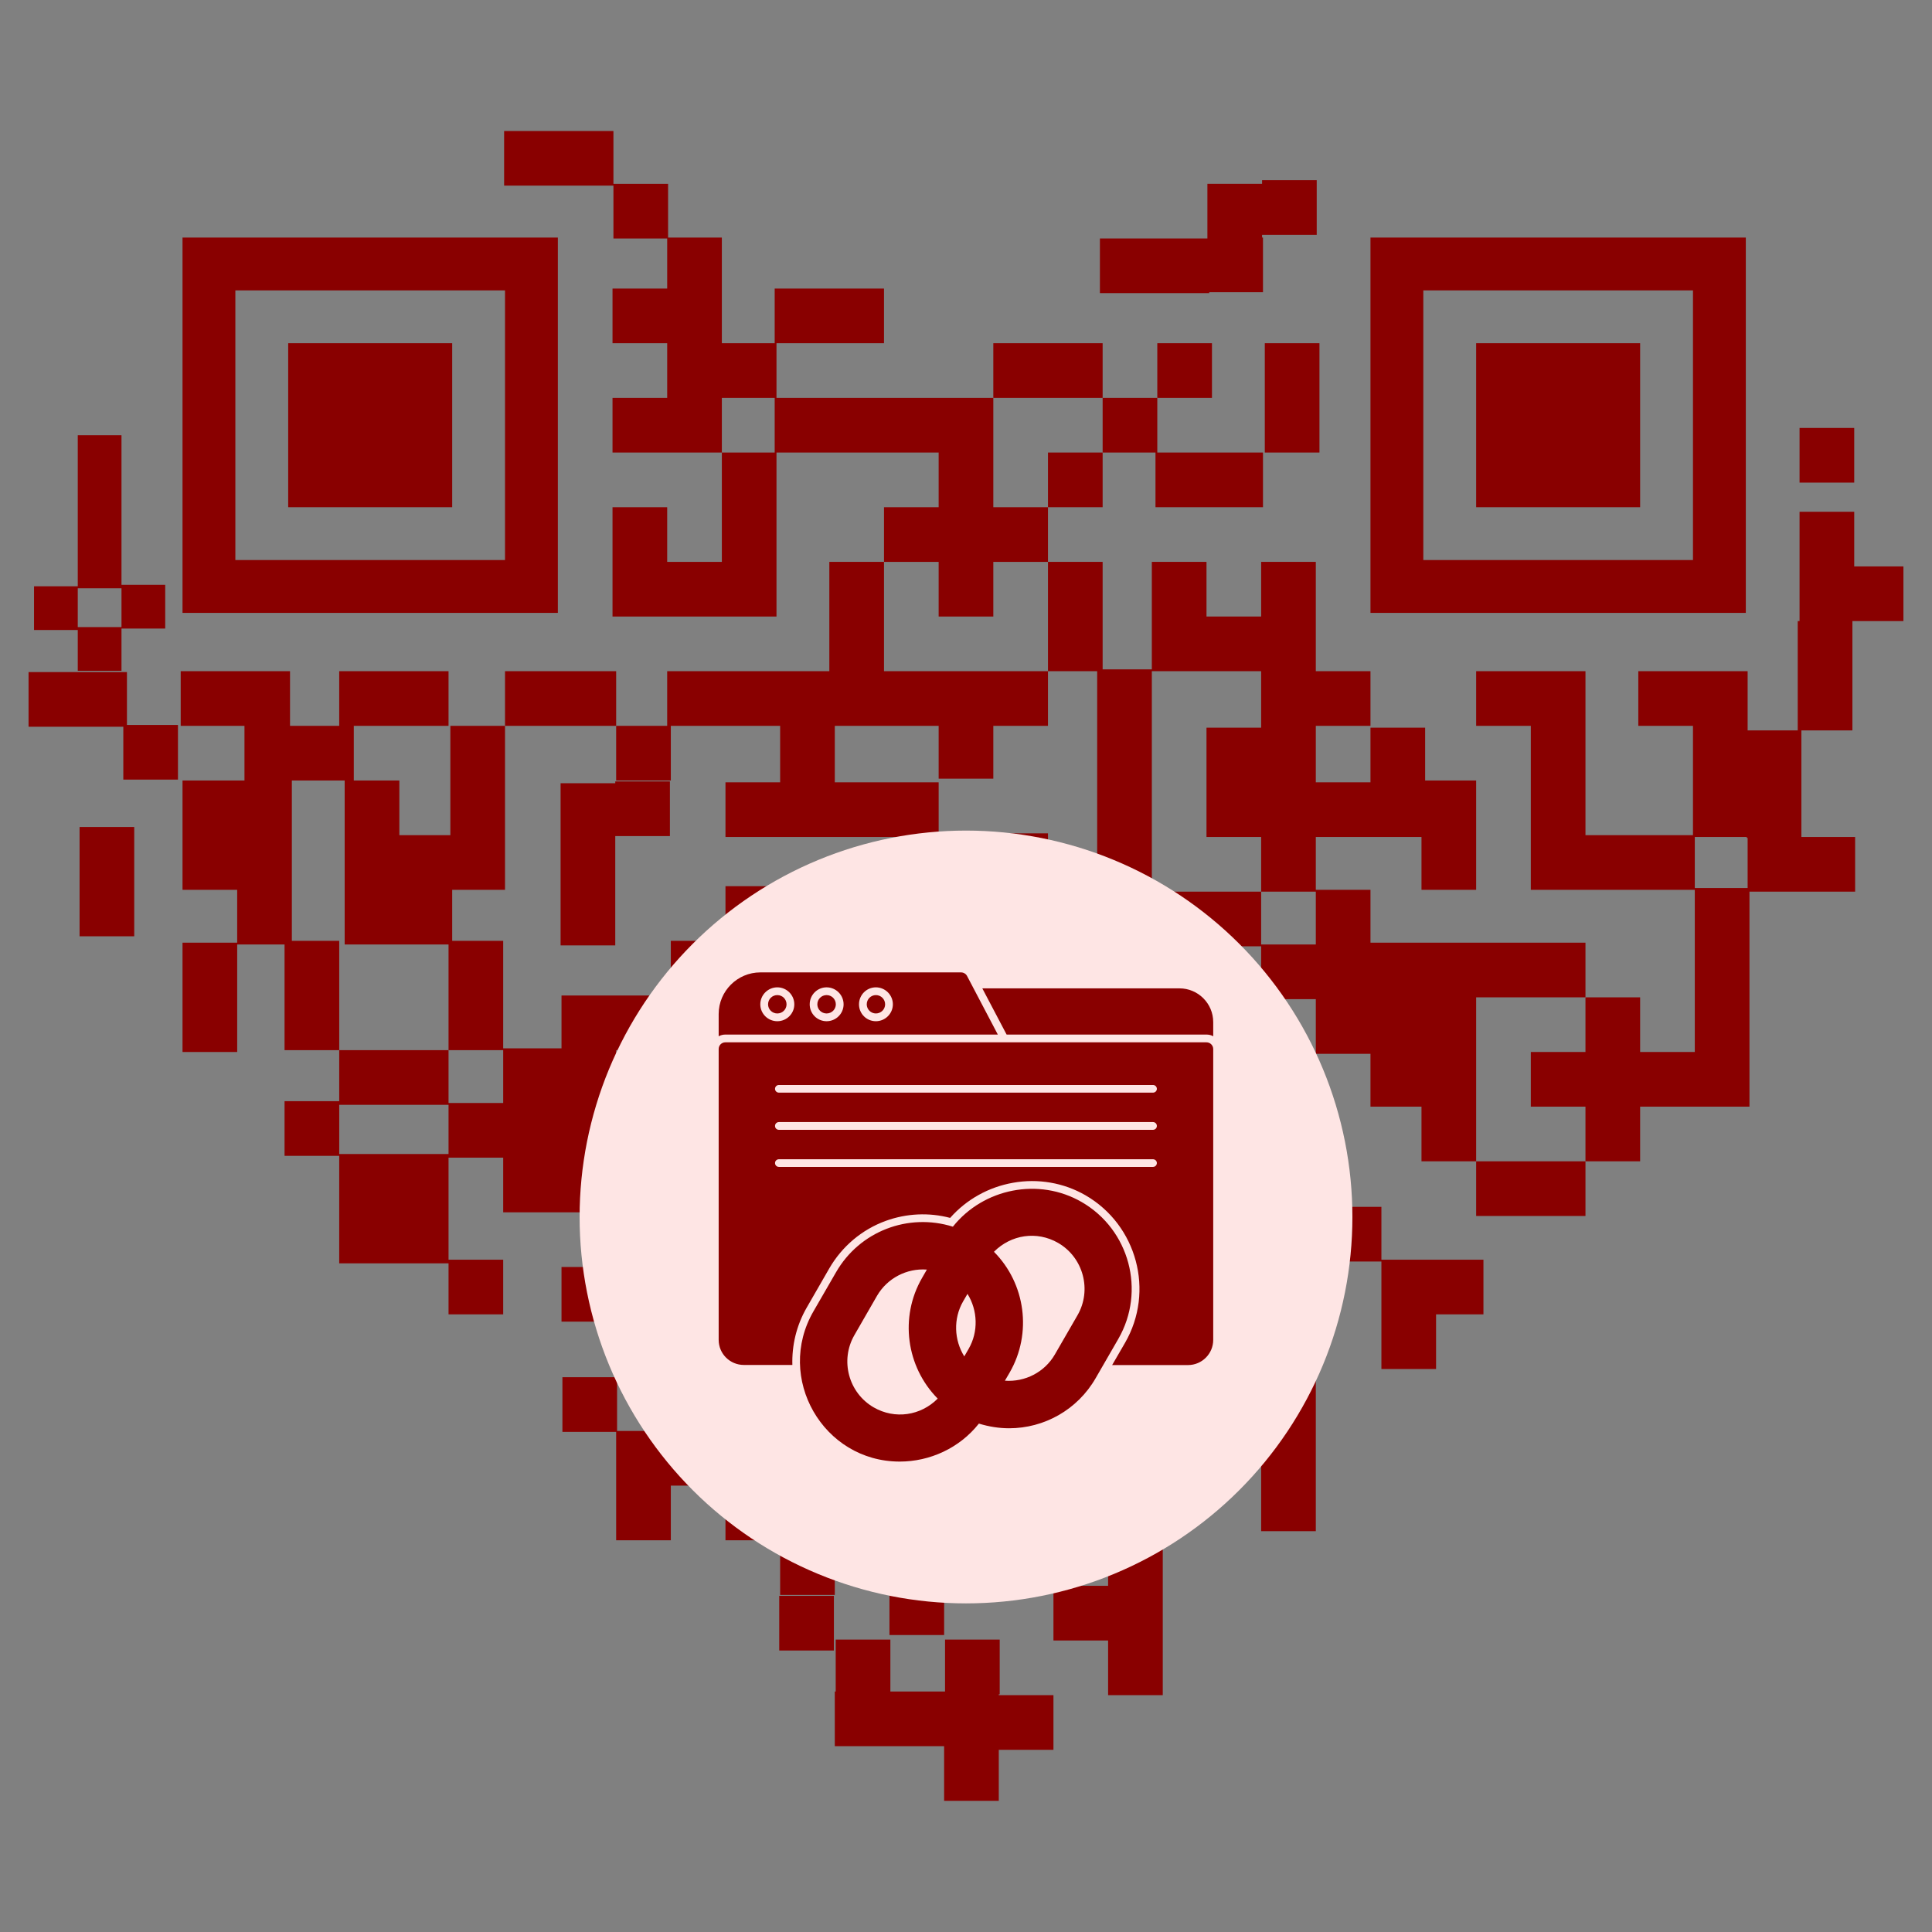 <svg xmlns="http://www.w3.org/2000/svg" xmlns:xlink="http://www.w3.org/1999/xlink" width="1080" zoomAndPan="magnify" viewBox="0 0 810 810" height="1080" preserveAspectRatio="xMidYMid meet" version="1.0"><rect x="0" y="0" width="810" height="810" fill="#808080" stroke="none"/><defs><clipPath id="9aad496799"><path d="M 211 54.934 L 440 54.934 L 440 259 L 211 259 Z M 211 54.934 " clip-rule="nonzero"/></clipPath><clipPath id="4ba987eba6"><path d="M 618 214 L 798.418 214 L 798.418 487 L 618 487 Z M 618 214 " clip-rule="nonzero"/></clipPath><clipPath id="a057973204"><path d="M 349 687 L 442 687 L 442 755.434 L 349 755.434 Z M 349 687 " clip-rule="nonzero"/></clipPath><clipPath id="8b8f372652"><path d="M 11.668 281 L 75 281 L 75 327 L 11.668 327 Z M 11.668 281 " clip-rule="nonzero"/></clipPath><clipPath id="becbdfc81e"><path d="M 243 348.227 L 567 348.227 L 567 672.227 L 243 672.227 Z M 243 348.227 " clip-rule="nonzero"/></clipPath></defs><path fill="#890000" d="M 211.73 234.801 L 98.676 234.801 L 98.676 121.746 L 211.73 121.746 Z M 233.883 99.594 L 76.523 99.594 L 76.523 256.953 L 233.883 256.953 L 233.883 99.594 " fill-opacity="1" fill-rule="nonzero"/><path fill="#890000" d="M 189.582 143.898 L 120.828 143.898 L 120.828 212.648 L 189.582 212.648 L 189.582 143.898 " fill-opacity="1" fill-rule="nonzero"/><path fill="#890000" d="M 709.785 234.801 L 596.73 234.801 L 596.73 121.746 L 709.785 121.746 Z M 731.938 99.594 L 574.578 99.594 L 574.578 256.953 L 731.938 256.953 L 731.938 99.594 " fill-opacity="1" fill-rule="nonzero"/><path fill="#890000" d="M 687.633 143.898 L 618.883 143.898 L 618.883 212.648 L 687.633 212.648 L 687.633 143.898 " fill-opacity="1" fill-rule="nonzero"/><g clip-path="url(#9aad496799)"><path fill="#890000" d="M 393.535 258.48 L 416.453 258.48 L 416.453 235.566 L 439.367 235.566 L 439.367 212.648 L 416.453 212.648 L 416.453 166.816 L 325.551 166.816 L 325.551 143.898 L 370.621 143.898 L 370.621 120.98 L 324.789 120.98 L 324.789 143.898 L 302.637 143.898 L 302.637 99.594 L 280.102 99.594 L 280.102 77.059 L 257.184 77.059 L 257.184 54.906 L 211.352 54.906 L 211.352 77.824 L 257.184 77.824 L 257.184 99.977 L 279.719 99.977 L 279.719 120.98 L 256.801 120.98 L 256.801 143.898 L 279.719 143.898 L 279.719 166.816 L 256.801 166.816 L 256.801 189.734 L 302.637 189.734 L 302.637 166.816 L 324.789 166.816 L 324.789 189.734 L 302.637 189.734 L 302.637 235.566 L 279.719 235.566 L 279.719 212.648 L 256.801 212.648 L 256.801 258.48 L 325.551 258.48 L 325.551 189.734 L 393.535 189.734 L 393.535 212.648 L 370.621 212.648 L 370.621 235.566 L 393.535 235.566 L 393.535 258.48 " fill-opacity="1" fill-rule="nonzero"/></g><path fill="#890000" d="M 439.367 212.648 L 462.285 212.648 L 462.285 189.734 L 439.367 189.734 L 439.367 212.648 " fill-opacity="1" fill-rule="nonzero"/><path fill="#890000" d="M 484.441 189.734 L 484.441 212.648 L 529.508 212.648 L 529.508 189.734 L 485.203 189.734 L 485.203 166.816 L 462.285 166.816 L 462.285 189.734 L 484.441 189.734 " fill-opacity="1" fill-rule="nonzero"/><path fill="#890000" d="M 462.285 166.816 L 462.285 143.898 L 416.453 143.898 L 416.453 166.816 L 462.285 166.816 " fill-opacity="1" fill-rule="nonzero"/><path fill="#890000" d="M 506.973 122.891 L 506.973 122.512 L 529.508 122.512 L 529.508 99.594 L 529.129 99.594 L 529.129 98.449 L 552.043 98.449 L 552.043 75.531 L 529.129 75.531 L 529.129 77.059 L 506.211 77.059 L 506.211 99.977 L 461.141 99.977 L 461.141 122.891 L 506.973 122.891 " fill-opacity="1" fill-rule="nonzero"/><path fill="#890000" d="M 530.273 166.816 L 530.273 189.734 L 553.188 189.734 L 553.188 143.898 L 530.273 143.898 L 530.273 166.816 " fill-opacity="1" fill-rule="nonzero"/><path fill="#890000" d="M 508.121 143.898 L 485.203 143.898 L 485.203 166.816 L 508.121 166.816 L 508.121 143.898 " fill-opacity="1" fill-rule="nonzero"/><path fill="#890000" d="M 258.328 281.398 L 211.73 281.398 L 211.73 304.316 L 258.328 304.316 L 258.328 281.398 " fill-opacity="1" fill-rule="nonzero"/><path fill="#890000" d="M 188.051 483.828 L 142.219 483.828 L 142.219 463.203 L 188.051 463.203 Z M 327.078 440.285 L 327.078 417.371 L 304.16 417.371 L 304.16 394.453 L 281.246 394.453 L 281.246 417.371 L 235.414 417.371 L 235.414 439.523 L 210.965 439.523 L 210.965 394.453 L 189.582 394.453 L 189.582 373.062 L 211.73 373.062 L 211.73 304.316 L 188.816 304.316 L 188.816 350.148 L 167.426 350.148 L 167.426 327.23 L 148.328 327.23 L 148.328 304.316 L 188.051 304.316 L 188.051 281.398 L 142.219 281.398 L 142.219 304.316 L 121.594 304.316 L 121.594 281.398 L 75.762 281.398 L 75.762 304.316 L 102.496 304.316 L 102.496 327.23 L 76.523 327.23 L 76.523 373.062 L 99.441 373.062 L 99.441 395.219 L 76.523 395.219 L 76.523 441.051 L 99.441 441.051 L 99.441 395.98 L 119.301 395.98 L 119.301 440.285 L 142.219 440.285 L 142.219 394.453 L 122.359 394.453 L 122.359 327.23 L 144.508 327.23 L 144.508 395.98 L 188.051 395.98 L 188.051 440.285 L 210.965 440.285 L 210.965 462.438 L 188.051 462.438 L 188.051 440.285 L 142.219 440.285 L 142.219 461.676 L 119.301 461.676 L 119.301 484.594 L 142.219 484.594 L 142.219 529.66 L 188.051 529.66 L 188.051 551.051 L 210.965 551.051 L 210.965 528.133 L 188.051 528.133 L 188.051 485.355 L 210.965 485.355 L 210.965 508.273 L 258.328 508.273 L 258.328 440.285 L 281.246 440.285 L 281.246 463.203 L 304.16 463.203 L 304.16 440.285 L 327.078 440.285 " fill-opacity="1" fill-rule="nonzero"/><path fill="#890000" d="M 281.246 531.191 L 304.16 531.191 L 304.16 599.941 L 258.711 599.941 L 258.711 577.402 L 235.793 577.402 L 235.793 600.32 L 258.328 600.32 L 258.328 645.77 L 281.246 645.77 L 281.246 622.855 L 304.16 622.855 L 304.16 645.77 L 327.078 645.77 L 327.078 668.688 L 349.992 668.688 L 349.992 599.941 L 327.078 599.941 L 327.078 508.273 L 258.328 508.273 L 258.328 531.191 L 281.246 531.191 " fill-opacity="1" fill-rule="nonzero"/><path fill="#890000" d="M 32.602 246.641 L 50.934 246.641 L 50.934 262.91 L 32.602 262.91 Z M 32.602 281.246 L 50.934 281.246 L 50.934 263.523 L 69.266 263.523 L 69.266 245.191 L 50.934 245.191 L 50.934 182.473 L 32.602 182.473 L 32.602 245.801 L 14.266 245.801 L 14.266 264.133 L 32.602 264.133 L 32.602 281.246 " fill-opacity="1" fill-rule="nonzero"/><path fill="#890000" d="M 257.949 373.449 L 257.949 350.531 L 280.863 350.531 L 280.863 327.613 L 257.949 327.613 L 257.949 328.375 L 235.031 328.375 L 235.031 396.363 L 257.949 396.363 L 257.949 373.449 " fill-opacity="1" fill-rule="nonzero"/><path fill="#890000" d="M 327.078 371.539 L 304.16 371.539 L 304.16 394.453 L 349.992 394.453 L 349.992 371.539 L 327.078 371.539 " fill-opacity="1" fill-rule="nonzero"/><path fill="#890000" d="M 235.414 554.105 L 258.328 554.105 L 258.328 531.191 L 235.414 531.191 L 235.414 554.105 " fill-opacity="1" fill-rule="nonzero"/><path fill="#890000" d="M 528.742 596.117 L 528.742 641.953 L 551.66 641.953 L 551.66 573.203 L 528.742 573.203 L 528.742 596.117 " fill-opacity="1" fill-rule="nonzero"/><path fill="#890000" d="M 618.883 486.883 L 618.883 509.801 L 664.715 509.801 L 664.715 486.883 L 618.883 486.883 " fill-opacity="1" fill-rule="nonzero"/><g clip-path="url(#4ba987eba6)"><path fill="#890000" d="M 710.551 350.91 L 732.32 350.91 L 732.32 351.293 L 732.703 351.293 L 732.703 372.301 L 710.551 372.301 Z M 755.238 328.375 L 755.238 306.227 L 776.625 306.227 L 776.625 260.391 L 798.016 260.391 L 798.016 237.477 L 777.391 237.477 L 777.391 214.559 L 754.473 214.559 L 754.473 260.391 L 753.711 260.391 L 753.711 306.227 L 732.703 306.227 L 732.703 281.398 L 686.871 281.398 L 686.871 304.316 L 709.785 304.316 L 709.785 350.148 L 664.715 350.148 L 664.715 281.398 L 618.883 281.398 L 618.883 304.316 L 641.801 304.316 L 641.801 373.062 L 710.551 373.062 L 710.551 441.051 L 687.633 441.051 L 687.633 418.137 L 664.715 418.137 L 664.715 441.051 L 641.801 441.051 L 641.801 463.969 L 664.715 463.969 L 664.715 486.883 L 687.633 486.883 L 687.633 463.969 L 733.469 463.969 L 733.469 373.828 L 777.77 373.828 L 777.77 350.91 L 755.238 350.91 L 755.238 328.375 " fill-opacity="1" fill-rule="nonzero"/></g><path fill="#890000" d="M 528.742 417.371 L 482.91 417.371 L 482.91 396.746 L 528.742 396.746 Z M 618.883 418.137 L 664.715 418.137 L 664.715 395.219 L 574.578 395.219 L 574.578 373.062 L 551.66 373.062 L 551.66 350.91 L 595.965 350.91 L 595.965 373.062 L 618.883 373.062 L 618.883 327.23 L 597.496 327.23 L 597.496 305.078 L 574.578 305.078 L 574.578 327.996 L 551.66 327.996 L 551.66 304.316 L 574.578 304.316 L 574.578 281.398 L 551.66 281.398 L 551.66 235.566 L 528.742 235.566 L 528.742 258.48 L 505.828 258.48 L 505.828 235.566 L 482.91 235.566 L 482.91 280.633 L 462.285 280.633 L 462.285 235.566 L 439.367 235.566 L 439.367 281.398 L 459.996 281.398 L 459.996 373.828 L 482.91 373.828 L 482.91 281.398 L 528.742 281.398 L 528.742 305.078 L 505.828 305.078 L 505.828 350.91 L 528.742 350.91 L 528.742 373.828 L 551.66 373.828 L 551.66 395.98 L 528.742 395.98 L 528.742 373.828 L 482.91 373.828 L 482.91 395.219 L 459.996 395.219 L 459.996 415.082 L 439.367 415.082 L 439.367 392.164 L 416.453 392.164 L 416.453 372.301 L 439.367 372.301 L 439.367 349.383 L 393.535 349.383 L 393.535 327.996 L 349.992 327.996 L 349.992 304.316 L 393.535 304.316 L 393.535 326.465 L 416.453 326.465 L 416.453 304.316 L 439.367 304.316 L 439.367 281.398 L 370.621 281.398 L 370.621 235.566 L 347.703 235.566 L 347.703 281.398 L 279.719 281.398 L 279.719 304.316 L 258.328 304.316 L 258.328 327.23 L 281.246 327.23 L 281.246 304.316 L 327.078 304.316 L 327.078 327.996 L 304.16 327.996 L 304.16 350.91 L 393.535 350.91 L 393.535 372.301 L 370.621 372.301 L 370.621 394.453 L 349.992 394.453 L 349.992 463.203 L 304.16 463.203 L 304.16 486.121 L 372.91 486.121 L 372.91 508.273 L 349.992 508.273 L 349.992 554.105 L 372.91 554.105 L 372.91 596.883 L 395.828 596.883 L 395.828 573.969 L 418.746 573.969 L 418.746 619.801 L 441.664 619.801 L 441.664 642.715 L 464.578 642.715 L 464.578 664.867 L 441.664 664.867 L 441.664 687.785 L 464.578 687.785 L 464.578 710.703 L 487.496 710.703 L 487.496 641.953 L 464.578 641.953 L 464.578 619.801 L 510.41 619.801 L 510.41 596.883 L 510.031 596.883 L 510.031 552.195 L 487.113 552.195 L 487.113 596.883 L 464.578 596.883 L 464.578 573.969 L 441.664 573.969 L 441.664 551.051 L 372.91 551.051 L 372.91 528.898 L 395.828 528.898 L 395.828 483.062 L 372.91 483.062 L 372.91 395.219 L 416.453 395.219 L 416.453 437.996 L 459.996 437.996 L 459.996 418.137 L 482.91 418.137 L 482.91 463.203 L 505.828 463.203 L 505.828 440.285 L 528.742 440.285 L 528.742 418.898 L 551.66 418.898 L 551.66 441.816 L 574.578 441.816 L 574.578 463.969 L 595.965 463.969 L 595.965 486.883 L 618.883 486.883 L 618.883 418.137 " fill-opacity="1" fill-rule="nonzero"/><g clip-path="url(#a057973204)"><path fill="#890000" d="M 418.746 710.32 L 419.129 710.32 L 419.129 687.402 L 396.211 687.402 L 396.211 709.176 L 373.293 709.176 L 373.293 687.402 L 350.379 687.402 L 350.379 709.176 L 349.992 709.176 L 349.992 732.09 L 395.828 732.09 L 395.828 755.008 L 418.746 755.008 L 418.746 733.621 L 441.664 733.621 L 441.664 710.703 L 418.746 710.703 L 418.746 710.32 " fill-opacity="1" fill-rule="nonzero"/></g><path fill="#890000" d="M 441.664 505.98 L 441.664 460.148 L 418.746 460.148 L 418.746 528.898 L 487.496 528.898 L 487.496 505.98 L 441.664 505.98 " fill-opacity="1" fill-rule="nonzero"/><path fill="#890000" d="M 372.91 616.746 L 372.91 685.492 L 395.828 685.492 L 395.828 662.578 L 418.746 662.578 L 418.746 639.66 L 395.828 639.66 L 395.828 616.746 L 372.91 616.746 " fill-opacity="1" fill-rule="nonzero"/><path fill="#890000" d="M 599.023 528.133 L 579.16 528.133 L 579.16 505.98 L 553.188 505.98 L 553.188 463.969 L 530.273 463.969 L 530.273 505.98 L 510.41 505.98 L 510.41 528.898 L 579.16 528.898 L 579.16 573.969 L 602.078 573.969 L 602.078 551.051 L 621.938 551.051 L 621.938 528.133 L 599.023 528.133 " fill-opacity="1" fill-rule="nonzero"/><path fill="#890000" d="M 487.496 483.062 L 487.496 505.98 L 510.41 505.98 L 510.41 483.062 L 487.496 483.062 " fill-opacity="1" fill-rule="nonzero"/><path fill="#890000" d="M 326.699 691.988 L 349.613 691.988 L 349.613 669.07 L 326.699 669.07 L 326.699 691.988 " fill-opacity="1" fill-rule="nonzero"/><path fill="#890000" d="M 281.625 554.488 L 258.711 554.488 L 258.711 577.402 L 281.625 577.402 L 281.625 554.488 " fill-opacity="1" fill-rule="nonzero"/><path fill="#890000" d="M 777.391 179.418 L 754.473 179.418 L 754.473 202.336 L 777.391 202.336 L 777.391 179.418 " fill-opacity="1" fill-rule="nonzero"/><path fill="#890000" d="M 33.363 392.543 L 56.277 392.543 L 56.277 346.711 L 33.363 346.711 L 33.363 392.543 " fill-opacity="1" fill-rule="nonzero"/><g clip-path="url(#8b8f372652)"><path fill="#890000" d="M 53.223 281.777 L 11.977 281.777 L 11.977 304.695 L 51.699 304.695 L 51.699 326.852 L 74.613 326.852 L 74.613 303.934 L 53.223 303.934 L 53.223 281.777 " fill-opacity="1" fill-rule="nonzero"/></g><g clip-path="url(#becbdfc81e)"><path fill="#fee5e4" d="M 567 510.227 C 567 512.879 566.934 515.527 566.805 518.176 C 566.676 520.824 566.48 523.469 566.219 526.105 C 565.961 528.742 565.637 531.375 565.246 533.996 C 564.859 536.621 564.406 539.23 563.887 541.832 C 563.371 544.43 562.789 547.016 562.145 549.59 C 561.5 552.16 560.793 554.715 560.023 557.254 C 559.254 559.789 558.422 562.305 557.531 564.801 C 556.637 567.301 555.684 569.773 554.668 572.223 C 553.652 574.672 552.578 577.094 551.445 579.492 C 550.312 581.887 549.121 584.254 547.871 586.594 C 546.621 588.93 545.316 591.238 543.953 593.512 C 542.59 595.785 541.172 598.023 539.699 600.23 C 538.227 602.434 536.699 604.602 535.121 606.73 C 533.539 608.859 531.91 610.949 530.227 613 C 528.547 615.047 526.816 617.055 525.035 619.02 C 523.254 620.984 521.426 622.902 519.551 624.777 C 517.676 626.652 515.758 628.48 513.793 630.262 C 511.828 632.043 509.82 633.773 507.773 635.453 C 505.723 637.137 503.633 638.766 501.504 640.348 C 499.375 641.926 497.207 643.453 495.004 644.926 C 492.797 646.398 490.559 647.816 488.285 649.18 C 486.012 650.543 483.703 651.848 481.367 653.098 C 479.027 654.348 476.66 655.539 474.266 656.672 C 471.867 657.805 469.445 658.879 466.996 659.895 C 464.547 660.91 462.074 661.863 459.574 662.758 C 457.078 663.648 454.562 664.48 452.027 665.25 C 449.488 666.02 446.934 666.727 444.363 667.371 C 441.789 668.016 439.203 668.598 436.605 669.113 C 434.004 669.633 431.395 670.086 428.77 670.473 C 426.148 670.863 423.516 671.188 420.879 671.445 C 418.242 671.707 415.598 671.902 412.949 672.031 C 410.301 672.16 407.652 672.227 405 672.227 C 402.348 672.227 399.699 672.16 397.051 672.031 C 394.402 671.902 391.758 671.707 389.121 671.445 C 386.484 671.188 383.852 670.863 381.23 670.473 C 378.605 670.086 375.996 669.633 373.395 669.113 C 370.797 668.598 368.211 668.016 365.637 667.371 C 363.066 666.727 360.512 666.02 357.973 665.25 C 355.438 664.48 352.922 663.648 350.426 662.758 C 347.926 661.863 345.453 660.91 343.004 659.895 C 340.555 658.879 338.133 657.805 335.734 656.672 C 333.34 655.539 330.973 654.348 328.633 653.098 C 326.297 651.848 323.988 650.543 321.715 649.18 C 319.441 647.816 317.203 646.398 314.996 644.926 C 312.793 643.453 310.625 641.926 308.496 640.348 C 306.367 638.766 304.277 637.137 302.227 635.453 C 300.18 633.773 298.172 632.043 296.207 630.262 C 294.242 628.48 292.324 626.652 290.449 624.777 C 288.574 622.902 286.746 620.984 284.965 619.02 C 283.184 617.055 281.453 615.047 279.773 613 C 278.09 610.949 276.461 608.859 274.879 606.73 C 273.301 604.602 271.773 602.434 270.301 600.23 C 268.828 598.023 267.41 595.785 266.047 593.512 C 264.684 591.238 263.379 588.93 262.129 586.594 C 260.879 584.254 259.688 581.887 258.555 579.492 C 257.422 577.094 256.348 574.672 255.332 572.223 C 254.316 569.773 253.363 567.301 252.469 564.801 C 251.578 562.305 250.746 559.789 249.977 557.254 C 249.207 554.715 248.5 552.16 247.855 549.59 C 247.211 547.016 246.629 544.43 246.113 541.832 C 245.594 539.23 245.141 536.621 244.754 533.996 C 244.363 531.375 244.039 528.742 243.781 526.105 C 243.52 523.469 243.324 520.824 243.195 518.176 C 243.066 515.527 243 512.879 243 510.227 C 243 507.574 243.066 504.926 243.195 502.277 C 243.324 499.629 243.52 496.984 243.781 494.348 C 244.039 491.711 244.363 489.078 244.754 486.457 C 245.141 483.832 245.594 481.223 246.113 478.621 C 246.629 476.023 247.211 473.438 247.855 470.863 C 248.5 468.293 249.207 465.738 249.977 463.199 C 250.746 460.664 251.578 458.148 252.469 455.652 C 253.363 453.152 254.316 450.68 255.332 448.23 C 256.348 445.781 257.422 443.359 258.555 440.961 C 259.688 438.566 260.879 436.199 262.129 433.859 C 263.379 431.523 264.684 429.215 266.047 426.941 C 267.41 424.668 268.828 422.43 270.301 420.223 C 271.773 418.02 273.301 415.852 274.879 413.723 C 276.461 411.594 278.09 409.504 279.773 407.453 C 281.453 405.406 283.184 403.398 284.965 401.434 C 286.746 399.469 288.574 397.551 290.449 395.676 C 292.324 393.801 294.242 391.973 296.207 390.191 C 298.172 388.41 300.18 386.68 302.227 385 C 304.277 383.316 306.367 381.688 308.496 380.105 C 310.625 378.527 312.793 377 314.996 375.527 C 317.203 374.055 319.441 372.637 321.715 371.273 C 323.988 369.91 326.297 368.605 328.633 367.355 C 330.973 366.105 333.34 364.914 335.734 363.781 C 338.133 362.648 340.555 361.574 343.004 360.559 C 345.453 359.543 347.926 358.59 350.426 357.695 C 352.922 356.805 355.438 355.973 357.973 355.203 C 360.512 354.434 363.066 353.727 365.637 353.082 C 368.211 352.438 370.797 351.855 373.395 351.34 C 375.996 350.82 378.605 350.367 381.23 349.98 C 383.852 349.59 386.484 349.266 389.121 349.008 C 391.758 348.746 394.402 348.551 397.051 348.422 C 399.699 348.293 402.348 348.227 405 348.227 C 407.652 348.227 410.301 348.293 412.949 348.422 C 415.598 348.551 418.242 348.746 420.879 349.008 C 423.516 349.266 426.148 349.59 428.77 349.98 C 431.395 350.367 434.004 350.82 436.605 351.34 C 439.203 351.855 441.789 352.438 444.363 353.082 C 446.934 353.727 449.488 354.434 452.027 355.203 C 454.562 355.973 457.078 356.805 459.574 357.695 C 462.074 358.59 464.547 359.543 466.996 360.559 C 469.445 361.574 471.867 362.648 474.266 363.781 C 476.66 364.914 479.027 366.105 481.367 367.355 C 483.703 368.605 486.012 369.91 488.285 371.273 C 490.559 372.637 492.797 374.055 495.004 375.527 C 497.207 377 499.375 378.527 501.504 380.105 C 503.633 381.688 505.723 383.316 507.773 385 C 509.82 386.68 511.828 388.41 513.793 390.191 C 515.758 391.973 517.676 393.801 519.551 395.676 C 521.426 397.551 523.254 399.469 525.035 401.434 C 526.816 403.398 528.547 405.406 530.227 407.453 C 531.91 409.504 533.539 411.594 535.121 413.723 C 536.699 415.852 538.227 418.02 539.699 420.223 C 541.172 422.43 542.59 424.668 543.953 426.941 C 545.316 429.215 546.621 431.523 547.871 433.859 C 549.121 436.199 550.312 438.566 551.445 440.961 C 552.578 443.359 553.652 445.781 554.668 448.23 C 555.684 450.68 556.637 453.152 557.531 455.652 C 558.422 458.148 559.254 460.664 560.023 463.199 C 560.793 465.738 561.5 468.293 562.145 470.863 C 562.789 473.438 563.371 476.023 563.887 478.621 C 564.406 481.223 564.859 483.832 565.246 486.457 C 565.637 489.078 565.961 491.711 566.219 494.348 C 566.48 496.984 566.676 499.629 566.805 502.277 C 566.934 504.926 567 507.574 567 510.227 Z M 567 510.227 " fill-opacity="1" fill-rule="nonzero"/></g><path fill="#890000" d="M 377.211 612.773 C 345.07 612.773 324.934 577.668 341.051 549.781 L 350.523 533.375 C 360.422 516.207 380.75 508.41 399.5 514.293 C 412.367 498.172 435.562 493.582 453.5 503.961 C 473.539 515.535 480.43 541.27 468.852 561.355 L 459.383 577.762 C 451.73 591.105 437.715 598.809 423.078 598.809 C 418.871 598.809 414.613 598.137 410.406 596.848 C 402.227 607.18 389.789 612.773 377.211 612.773 Z M 411.84 414.375 L 494.488 414.375 C 502.285 414.375 508.648 420.688 508.648 428.531 L 508.648 434.465 C 507.836 433.984 506.828 433.746 505.824 433.746 L 422.027 433.746 Z M 301.305 434.465 L 301.305 425.137 C 301.305 415.523 309.148 407.68 318.809 407.68 L 402.895 407.68 C 403.949 407.68 404.953 408.254 405.43 409.16 L 418.344 433.746 L 304.125 433.746 C 303.121 433.746 302.164 433.984 301.305 434.465 Z M 367.215 428.152 C 371.137 428.152 374.34 424.945 374.34 421.07 C 374.34 417.148 371.137 413.945 367.215 413.945 C 363.293 413.945 360.137 417.148 360.137 421.07 C 360.137 424.992 363.293 428.152 367.215 428.152 Z M 367.215 417.199 C 369.367 417.199 371.09 418.918 371.09 421.07 C 371.09 423.176 369.367 424.898 367.215 424.898 C 365.109 424.898 363.387 423.176 363.387 421.07 C 363.387 418.918 365.109 417.199 367.215 417.199 Z M 346.551 428.152 C 350.473 428.152 353.68 424.992 353.68 421.07 C 353.68 417.148 350.473 413.945 346.551 413.945 C 342.629 413.945 339.473 417.148 339.473 421.07 C 339.473 424.992 342.629 428.152 346.551 428.152 Z M 346.551 417.199 C 348.703 417.199 350.426 418.918 350.426 421.07 C 350.426 423.176 348.703 424.898 346.551 424.898 C 344.398 424.898 342.676 423.176 342.676 421.07 C 342.676 418.918 344.398 417.199 346.551 417.199 Z M 325.891 428.152 C 329.812 428.152 333.016 424.992 333.016 421.07 C 333.016 417.148 329.812 413.945 325.891 413.945 C 321.969 413.945 318.762 417.148 318.762 421.07 C 318.762 424.992 321.969 428.152 325.891 428.152 Z M 325.891 417.199 C 328.043 417.199 329.762 418.918 329.762 421.07 C 329.762 423.176 328.043 424.898 325.891 424.898 C 323.738 424.898 322.016 423.176 322.016 421.07 C 322.016 418.918 323.738 417.199 325.891 417.199 Z M 498.078 572.309 L 466.27 572.309 L 471.676 562.984 C 484.16 541.363 476.695 513.621 455.125 501.141 C 445.941 495.828 435.133 494.012 424.707 495.879 C 414.469 497.695 405.191 502.859 398.352 510.609 C 389.504 508.266 380.082 508.695 371.375 511.852 C 361.379 515.488 353.059 522.52 347.699 531.75 L 338.23 548.203 C 333.875 555.762 331.965 564.082 332.203 572.262 L 311.875 572.262 C 306.039 572.262 301.305 567.574 301.305 561.738 L 301.305 439.82 C 301.305 438.242 302.547 437 304.125 437 L 505.824 437 C 507.355 437 508.648 438.242 508.648 439.82 L 508.648 561.738 C 508.648 567.574 503.914 572.309 498.078 572.309 Z M 483.395 489.23 C 484.301 489.23 485.02 488.512 485.02 487.602 C 485.02 486.742 484.301 486.023 483.395 486.023 L 326.559 486.023 C 325.648 486.023 324.934 486.742 324.934 487.602 C 324.934 488.512 325.648 489.23 326.559 489.23 Z M 483.395 473.684 C 484.301 473.684 485.02 472.969 485.02 472.059 C 485.02 471.148 484.301 470.434 483.395 470.434 L 326.559 470.434 C 325.648 470.434 324.934 471.148 324.934 472.059 C 324.934 472.969 325.648 473.684 326.559 473.684 Z M 483.395 458.094 C 484.301 458.094 485.02 457.375 485.02 456.512 C 485.02 455.605 484.301 454.887 483.395 454.887 L 326.559 454.887 C 325.648 454.887 324.934 455.605 324.934 456.512 C 324.934 457.375 325.648 458.094 326.559 458.094 Z M 388.594 532.277 C 380.176 531.656 371.996 535.863 367.691 543.277 L 358.223 559.73 C 352.102 570.301 355.734 583.934 366.305 590.055 C 375.203 595.172 386.012 593.547 393.137 586.371 C 379.938 573.027 377.066 552.223 386.586 535.77 Z M 404.281 568.676 L 406.102 565.52 C 410.262 558.344 409.926 549.352 405.621 542.465 L 403.758 545.668 C 399.645 552.844 399.977 561.789 404.281 568.676 Z M 416.719 524.816 C 429.969 538.16 432.789 558.965 423.32 575.418 C 423.27 575.465 422.504 576.855 421.309 578.863 C 429.727 579.484 437.953 575.324 442.258 567.863 L 451.73 551.457 C 457.852 540.887 454.219 527.207 443.598 521.082 C 434.703 515.965 423.895 517.594 416.719 524.816 Z M 416.719 524.816 " fill-opacity="1" fill-rule="evenodd"/></svg>